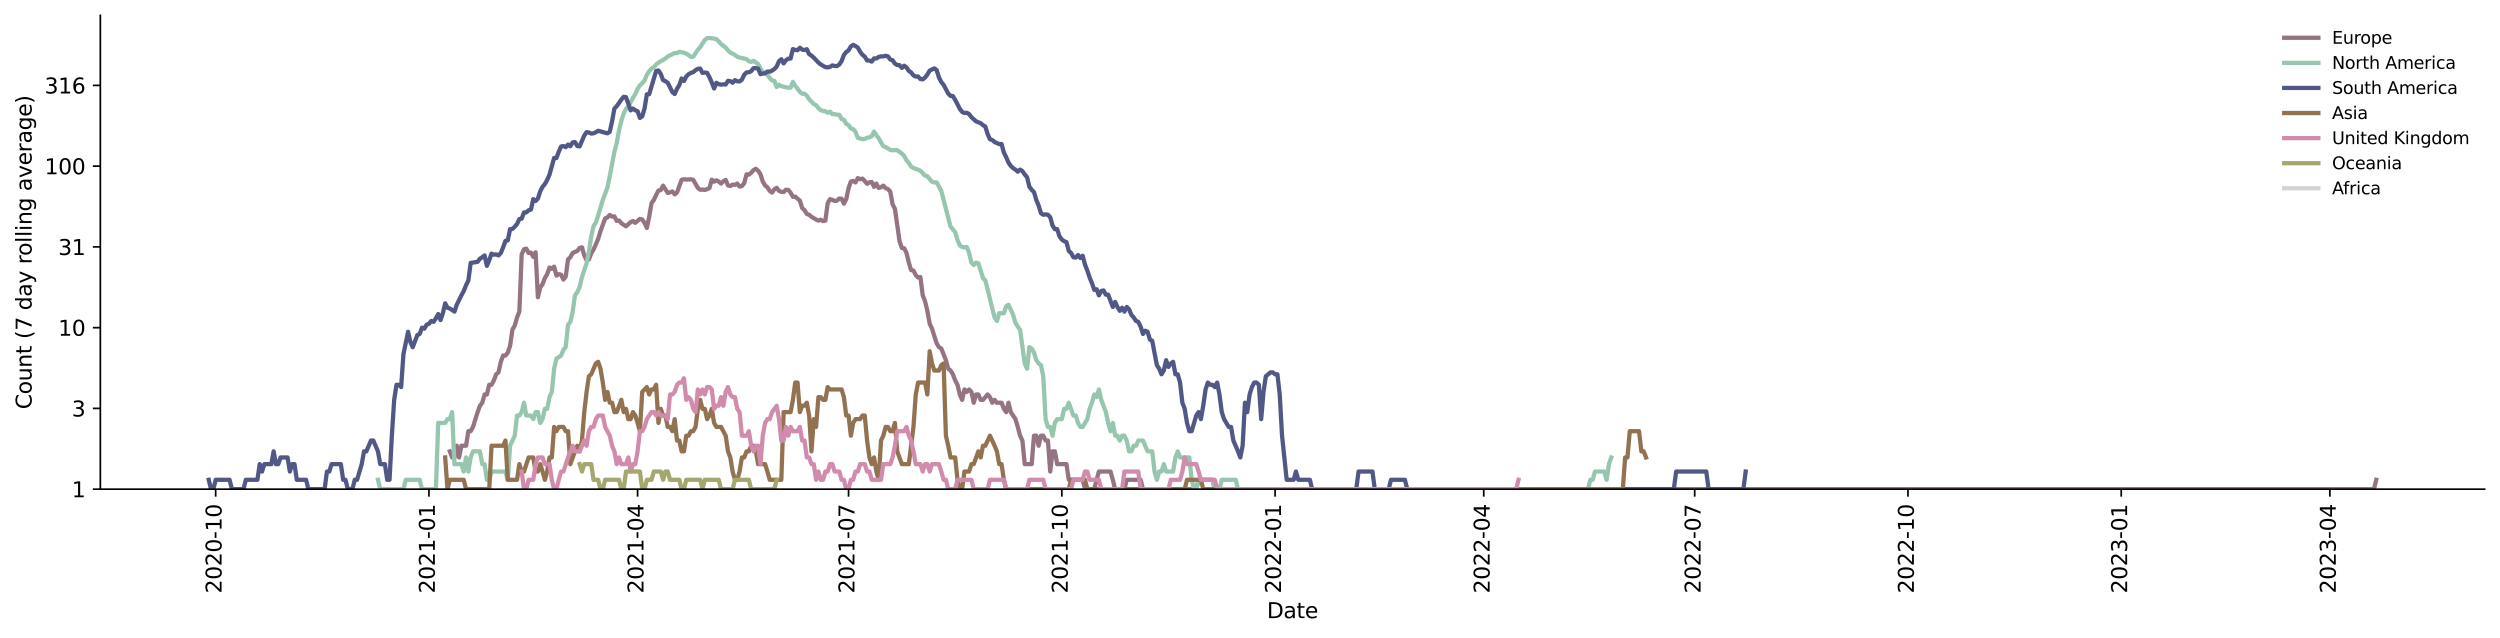 <?xml version="1.0" encoding="utf-8" standalone="no"?>
<!DOCTYPE svg PUBLIC "-//W3C//DTD SVG 1.1//EN"
  "http://www.w3.org/Graphics/SVG/1.1/DTD/svg11.dtd">
<svg xmlns:xlink="http://www.w3.org/1999/xlink" width="1170.166pt" height="298.621pt" viewBox="0 0 1170.166 298.621" xmlns="http://www.w3.org/2000/svg" version="1.1">
 <defs>
  <style type="text/css">*{stroke-linejoin: round; stroke-linecap: butt}</style>
 </defs>
 <g id="figure_1">
  <g id="patch_1">
   <path d="M 0 298.621 
L 1170.166 298.621 
L 1170.166 0 
L 0 0 
z
" style="fill: #ffffff"/>
  </g>
  <g id="axes_1">
   <g id="patch_2">
    <path d="M 46.966 228.96 
L 1162.966 228.96 
L 1162.966 7.2 
L 46.966 7.2 
z
" style="fill: #ffffff"/>
   </g>
   <g id="matplotlib.axis_1">
    <g id="xtick_1">
     <g id="line2d_1">
      <defs>
       <path id="m2bbb6c61f8" d="M 0 0 
L 0 3.5 
" style="stroke: #000000; stroke-width: 0.8"/>
      </defs>
      <g>
       <use xlink:href="#m2bbb6c61f8" x="100.948" y="228.96" style="stroke: #000000; stroke-width: 0.8"/>
      </g>
     </g>
     <g id="text_1">
      <!-- 2020-10 -->
      <g transform="translate(103.707 277.743)rotate(-90)scale(0.1 -0.1)">
       <defs>
        <path id="DejaVuSans-32" d="M 1228 531 
L 3431 531 
L 3431 0 
L 469 0 
L 469 531 
Q 828 903 1448 1529 
Q 2069 2156 2228 2338 
Q 2531 2678 2651 2914 
Q 2772 3150 2772 3378 
Q 2772 3750 2511 3984 
Q 2250 4219 1831 4219 
Q 1534 4219 1204 4116 
Q 875 4013 500 3803 
L 500 4441 
Q 881 4594 1212 4672 
Q 1544 4750 1819 4750 
Q 2544 4750 2975 4387 
Q 3406 4025 3406 3419 
Q 3406 3131 3298 2873 
Q 3191 2616 2906 2266 
Q 2828 2175 2409 1742 
Q 1991 1309 1228 531 
z
" transform="scale(0.016)"/>
        <path id="DejaVuSans-30" d="M 2034 4250 
Q 1547 4250 1301 3770 
Q 1056 3291 1056 2328 
Q 1056 1369 1301 889 
Q 1547 409 2034 409 
Q 2525 409 2770 889 
Q 3016 1369 3016 2328 
Q 3016 3291 2770 3770 
Q 2525 4250 2034 4250 
z
M 2034 4750 
Q 2819 4750 3233 4129 
Q 3647 3509 3647 2328 
Q 3647 1150 3233 529 
Q 2819 -91 2034 -91 
Q 1250 -91 836 529 
Q 422 1150 422 2328 
Q 422 3509 836 4129 
Q 1250 4750 2034 4750 
z
" transform="scale(0.016)"/>
        <path id="DejaVuSans-2d" d="M 313 2009 
L 1997 2009 
L 1997 1497 
L 313 1497 
L 313 2009 
z
" transform="scale(0.016)"/>
        <path id="DejaVuSans-31" d="M 794 531 
L 1825 531 
L 1825 4091 
L 703 3866 
L 703 4441 
L 1819 4666 
L 2450 4666 
L 2450 531 
L 3481 531 
L 3481 0 
L 794 0 
L 794 531 
z
" transform="scale(0.016)"/>
       </defs>
       <use xlink:href="#DejaVuSans-32"/>
       <use xlink:href="#DejaVuSans-30" x="63.623"/>
       <use xlink:href="#DejaVuSans-32" x="127.246"/>
       <use xlink:href="#DejaVuSans-30" x="190.869"/>
       <use xlink:href="#DejaVuSans-2d" x="254.492"/>
       <use xlink:href="#DejaVuSans-31" x="290.576"/>
       <use xlink:href="#DejaVuSans-30" x="354.199"/>
      </g>
     </g>
    </g>
    <g id="xtick_2">
     <g id="line2d_2">
      <g>
       <use xlink:href="#m2bbb6c61f8" x="200.775" y="228.96" style="stroke: #000000; stroke-width: 0.8"/>
      </g>
     </g>
     <g id="text_2">
      <!-- 2021-01 -->
      <g transform="translate(203.534 277.743)rotate(-90)scale(0.1 -0.1)">
       <use xlink:href="#DejaVuSans-32"/>
       <use xlink:href="#DejaVuSans-30" x="63.623"/>
       <use xlink:href="#DejaVuSans-32" x="127.246"/>
       <use xlink:href="#DejaVuSans-31" x="190.869"/>
       <use xlink:href="#DejaVuSans-2d" x="254.492"/>
       <use xlink:href="#DejaVuSans-30" x="290.576"/>
       <use xlink:href="#DejaVuSans-31" x="354.199"/>
      </g>
     </g>
    </g>
    <g id="xtick_3">
     <g id="line2d_3">
      <g>
       <use xlink:href="#m2bbb6c61f8" x="298.432" y="228.96" style="stroke: #000000; stroke-width: 0.8"/>
      </g>
     </g>
     <g id="text_3">
      <!-- 2021-04 -->
      <g transform="translate(301.191 277.743)rotate(-90)scale(0.1 -0.1)">
       <defs>
        <path id="DejaVuSans-34" d="M 2419 4116 
L 825 1625 
L 2419 1625 
L 2419 4116 
z
M 2253 4666 
L 3047 4666 
L 3047 1625 
L 3713 1625 
L 3713 1100 
L 3047 1100 
L 3047 0 
L 2419 0 
L 2419 1100 
L 313 1100 
L 313 1709 
L 2253 4666 
z
" transform="scale(0.016)"/>
       </defs>
       <use xlink:href="#DejaVuSans-32"/>
       <use xlink:href="#DejaVuSans-30" x="63.623"/>
       <use xlink:href="#DejaVuSans-32" x="127.246"/>
       <use xlink:href="#DejaVuSans-31" x="190.869"/>
       <use xlink:href="#DejaVuSans-2d" x="254.492"/>
       <use xlink:href="#DejaVuSans-30" x="290.576"/>
       <use xlink:href="#DejaVuSans-34" x="354.199"/>
      </g>
     </g>
    </g>
    <g id="xtick_4">
     <g id="line2d_4">
      <g>
       <use xlink:href="#m2bbb6c61f8" x="397.174" y="228.96" style="stroke: #000000; stroke-width: 0.8"/>
      </g>
     </g>
     <g id="text_4">
      <!-- 2021-07 -->
      <g transform="translate(399.933 277.743)rotate(-90)scale(0.1 -0.1)">
       <defs>
        <path id="DejaVuSans-37" d="M 525 4666 
L 3525 4666 
L 3525 4397 
L 1831 0 
L 1172 0 
L 2766 4134 
L 525 4134 
L 525 4666 
z
" transform="scale(0.016)"/>
       </defs>
       <use xlink:href="#DejaVuSans-32"/>
       <use xlink:href="#DejaVuSans-30" x="63.623"/>
       <use xlink:href="#DejaVuSans-32" x="127.246"/>
       <use xlink:href="#DejaVuSans-31" x="190.869"/>
       <use xlink:href="#DejaVuSans-2d" x="254.492"/>
       <use xlink:href="#DejaVuSans-30" x="290.576"/>
       <use xlink:href="#DejaVuSans-37" x="354.199"/>
      </g>
     </g>
    </g>
    <g id="xtick_5">
     <g id="line2d_5">
      <g>
       <use xlink:href="#m2bbb6c61f8" x="497.001" y="228.96" style="stroke: #000000; stroke-width: 0.8"/>
      </g>
     </g>
     <g id="text_5">
      <!-- 2021-10 -->
      <g transform="translate(499.76 277.743)rotate(-90)scale(0.1 -0.1)">
       <use xlink:href="#DejaVuSans-32"/>
       <use xlink:href="#DejaVuSans-30" x="63.623"/>
       <use xlink:href="#DejaVuSans-32" x="127.246"/>
       <use xlink:href="#DejaVuSans-31" x="190.869"/>
       <use xlink:href="#DejaVuSans-2d" x="254.492"/>
       <use xlink:href="#DejaVuSans-31" x="290.576"/>
       <use xlink:href="#DejaVuSans-30" x="354.199"/>
      </g>
     </g>
    </g>
    <g id="xtick_6">
     <g id="line2d_6">
      <g>
       <use xlink:href="#m2bbb6c61f8" x="596.828" y="228.96" style="stroke: #000000; stroke-width: 0.8"/>
      </g>
     </g>
     <g id="text_6">
      <!-- 2022-01 -->
      <g transform="translate(599.587 277.743)rotate(-90)scale(0.1 -0.1)">
       <use xlink:href="#DejaVuSans-32"/>
       <use xlink:href="#DejaVuSans-30" x="63.623"/>
       <use xlink:href="#DejaVuSans-32" x="127.246"/>
       <use xlink:href="#DejaVuSans-32" x="190.869"/>
       <use xlink:href="#DejaVuSans-2d" x="254.492"/>
       <use xlink:href="#DejaVuSans-30" x="290.576"/>
       <use xlink:href="#DejaVuSans-31" x="354.199"/>
      </g>
     </g>
    </g>
    <g id="xtick_7">
     <g id="line2d_7">
      <g>
       <use xlink:href="#m2bbb6c61f8" x="694.484" y="228.96" style="stroke: #000000; stroke-width: 0.8"/>
      </g>
     </g>
     <g id="text_7">
      <!-- 2022-04 -->
      <g transform="translate(697.244 277.743)rotate(-90)scale(0.1 -0.1)">
       <use xlink:href="#DejaVuSans-32"/>
       <use xlink:href="#DejaVuSans-30" x="63.623"/>
       <use xlink:href="#DejaVuSans-32" x="127.246"/>
       <use xlink:href="#DejaVuSans-32" x="190.869"/>
       <use xlink:href="#DejaVuSans-2d" x="254.492"/>
       <use xlink:href="#DejaVuSans-30" x="290.576"/>
       <use xlink:href="#DejaVuSans-34" x="354.199"/>
      </g>
     </g>
    </g>
    <g id="xtick_8">
     <g id="line2d_8">
      <g>
       <use xlink:href="#m2bbb6c61f8" x="793.226" y="228.96" style="stroke: #000000; stroke-width: 0.8"/>
      </g>
     </g>
     <g id="text_8">
      <!-- 2022-07 -->
      <g transform="translate(795.986 277.743)rotate(-90)scale(0.1 -0.1)">
       <use xlink:href="#DejaVuSans-32"/>
       <use xlink:href="#DejaVuSans-30" x="63.623"/>
       <use xlink:href="#DejaVuSans-32" x="127.246"/>
       <use xlink:href="#DejaVuSans-32" x="190.869"/>
       <use xlink:href="#DejaVuSans-2d" x="254.492"/>
       <use xlink:href="#DejaVuSans-30" x="290.576"/>
       <use xlink:href="#DejaVuSans-37" x="354.199"/>
      </g>
     </g>
    </g>
    <g id="xtick_9">
     <g id="line2d_9">
      <g>
       <use xlink:href="#m2bbb6c61f8" x="893.053" y="228.96" style="stroke: #000000; stroke-width: 0.8"/>
      </g>
     </g>
     <g id="text_9">
      <!-- 2022-10 -->
      <g transform="translate(895.813 277.743)rotate(-90)scale(0.1 -0.1)">
       <use xlink:href="#DejaVuSans-32"/>
       <use xlink:href="#DejaVuSans-30" x="63.623"/>
       <use xlink:href="#DejaVuSans-32" x="127.246"/>
       <use xlink:href="#DejaVuSans-32" x="190.869"/>
       <use xlink:href="#DejaVuSans-2d" x="254.492"/>
       <use xlink:href="#DejaVuSans-31" x="290.576"/>
       <use xlink:href="#DejaVuSans-30" x="354.199"/>
      </g>
     </g>
    </g>
    <g id="xtick_10">
     <g id="line2d_10">
      <g>
       <use xlink:href="#m2bbb6c61f8" x="992.88" y="228.96" style="stroke: #000000; stroke-width: 0.8"/>
      </g>
     </g>
     <g id="text_10">
      <!-- 2023-01 -->
      <g transform="translate(995.639 277.743)rotate(-90)scale(0.1 -0.1)">
       <defs>
        <path id="DejaVuSans-33" d="M 2597 2516 
Q 3050 2419 3304 2112 
Q 3559 1806 3559 1356 
Q 3559 666 3084 287 
Q 2609 -91 1734 -91 
Q 1441 -91 1130 -33 
Q 819 25 488 141 
L 488 750 
Q 750 597 1062 519 
Q 1375 441 1716 441 
Q 2309 441 2620 675 
Q 2931 909 2931 1356 
Q 2931 1769 2642 2001 
Q 2353 2234 1838 2234 
L 1294 2234 
L 1294 2753 
L 1863 2753 
Q 2328 2753 2575 2939 
Q 2822 3125 2822 3475 
Q 2822 3834 2567 4026 
Q 2313 4219 1838 4219 
Q 1578 4219 1281 4162 
Q 984 4106 628 3988 
L 628 4550 
Q 988 4650 1302 4700 
Q 1616 4750 1894 4750 
Q 2613 4750 3031 4423 
Q 3450 4097 3450 3541 
Q 3450 3153 3228 2886 
Q 3006 2619 2597 2516 
z
" transform="scale(0.016)"/>
       </defs>
       <use xlink:href="#DejaVuSans-32"/>
       <use xlink:href="#DejaVuSans-30" x="63.623"/>
       <use xlink:href="#DejaVuSans-32" x="127.246"/>
       <use xlink:href="#DejaVuSans-33" x="190.869"/>
       <use xlink:href="#DejaVuSans-2d" x="254.492"/>
       <use xlink:href="#DejaVuSans-30" x="290.576"/>
       <use xlink:href="#DejaVuSans-31" x="354.199"/>
      </g>
     </g>
    </g>
    <g id="xtick_11">
     <g id="line2d_11">
      <g>
       <use xlink:href="#m2bbb6c61f8" x="1090.537" y="228.96" style="stroke: #000000; stroke-width: 0.8"/>
      </g>
     </g>
     <g id="text_11">
      <!-- 2023-04 -->
      <g transform="translate(1093.296 277.743)rotate(-90)scale(0.1 -0.1)">
       <use xlink:href="#DejaVuSans-32"/>
       <use xlink:href="#DejaVuSans-30" x="63.623"/>
       <use xlink:href="#DejaVuSans-32" x="127.246"/>
       <use xlink:href="#DejaVuSans-33" x="190.869"/>
       <use xlink:href="#DejaVuSans-2d" x="254.492"/>
       <use xlink:href="#DejaVuSans-30" x="290.576"/>
       <use xlink:href="#DejaVuSans-34" x="354.199"/>
      </g>
     </g>
    </g>
    <g id="text_12">
     <!-- Date -->
     <g transform="translate(593.015 289.341)scale(0.1 -0.1)">
      <defs>
       <path id="DejaVuSans-44" d="M 1259 4147 
L 1259 519 
L 2022 519 
Q 2988 519 3436 956 
Q 3884 1394 3884 2338 
Q 3884 3275 3436 3711 
Q 2988 4147 2022 4147 
L 1259 4147 
z
M 628 4666 
L 1925 4666 
Q 3281 4666 3915 4102 
Q 4550 3538 4550 2338 
Q 4550 1131 3912 565 
Q 3275 0 1925 0 
L 628 0 
L 628 4666 
z
" transform="scale(0.016)"/>
       <path id="DejaVuSans-61" d="M 2194 1759 
Q 1497 1759 1228 1600 
Q 959 1441 959 1056 
Q 959 750 1161 570 
Q 1363 391 1709 391 
Q 2188 391 2477 730 
Q 2766 1069 2766 1631 
L 2766 1759 
L 2194 1759 
z
M 3341 1997 
L 3341 0 
L 2766 0 
L 2766 531 
Q 2569 213 2275 61 
Q 1981 -91 1556 -91 
Q 1019 -91 701 211 
Q 384 513 384 1019 
Q 384 1609 779 1909 
Q 1175 2209 1959 2209 
L 2766 2209 
L 2766 2266 
Q 2766 2663 2505 2880 
Q 2244 3097 1772 3097 
Q 1472 3097 1187 3025 
Q 903 2953 641 2809 
L 641 3341 
Q 956 3463 1253 3523 
Q 1550 3584 1831 3584 
Q 2591 3584 2966 3190 
Q 3341 2797 3341 1997 
z
" transform="scale(0.016)"/>
       <path id="DejaVuSans-74" d="M 1172 4494 
L 1172 3500 
L 2356 3500 
L 2356 3053 
L 1172 3053 
L 1172 1153 
Q 1172 725 1289 603 
Q 1406 481 1766 481 
L 2356 481 
L 2356 0 
L 1766 0 
Q 1100 0 847 248 
Q 594 497 594 1153 
L 594 3053 
L 172 3053 
L 172 3500 
L 594 3500 
L 594 4494 
L 1172 4494 
z
" transform="scale(0.016)"/>
       <path id="DejaVuSans-65" d="M 3597 1894 
L 3597 1613 
L 953 1613 
Q 991 1019 1311 708 
Q 1631 397 2203 397 
Q 2534 397 2845 478 
Q 3156 559 3463 722 
L 3463 178 
Q 3153 47 2828 -22 
Q 2503 -91 2169 -91 
Q 1331 -91 842 396 
Q 353 884 353 1716 
Q 353 2575 817 3079 
Q 1281 3584 2069 3584 
Q 2775 3584 3186 3129 
Q 3597 2675 3597 1894 
z
M 3022 2063 
Q 3016 2534 2758 2815 
Q 2500 3097 2075 3097 
Q 1594 3097 1305 2825 
Q 1016 2553 972 2059 
L 3022 2063 
z
" transform="scale(0.016)"/>
      </defs>
      <use xlink:href="#DejaVuSans-44"/>
      <use xlink:href="#DejaVuSans-61" x="77.002"/>
      <use xlink:href="#DejaVuSans-74" x="138.281"/>
      <use xlink:href="#DejaVuSans-65" x="177.49"/>
     </g>
    </g>
   </g>
   <g id="matplotlib.axis_2">
    <g id="ytick_1">
     <g id="line2d_12">
      <defs>
       <path id="m6d21612ab5" d="M 0 0 
L -3.5 0 
" style="stroke: #000000; stroke-width: 0.8"/>
      </defs>
      <g>
       <use xlink:href="#m6d21612ab5" x="46.966" y="228.96" style="stroke: #000000; stroke-width: 0.8"/>
      </g>
     </g>
     <g id="text_13">
      <!-- 1 -->
      <g transform="translate(33.603 232.759)scale(0.1 -0.1)">
       <use xlink:href="#DejaVuSans-31"/>
      </g>
     </g>
    </g>
    <g id="ytick_2">
     <g id="line2d_13">
      <g>
       <use xlink:href="#m6d21612ab5" x="46.966" y="191.161" style="stroke: #000000; stroke-width: 0.8"/>
      </g>
     </g>
     <g id="text_14">
      <!-- 3 -->
      <g transform="translate(33.603 194.96)scale(0.1 -0.1)">
       <use xlink:href="#DejaVuSans-33"/>
      </g>
     </g>
    </g>
    <g id="ytick_3">
     <g id="line2d_14">
      <g>
       <use xlink:href="#m6d21612ab5" x="46.966" y="153.361" style="stroke: #000000; stroke-width: 0.8"/>
      </g>
     </g>
     <g id="text_15">
      <!-- 10 -->
      <g transform="translate(27.241 157.16)scale(0.1 -0.1)">
       <use xlink:href="#DejaVuSans-31"/>
       <use xlink:href="#DejaVuSans-30" x="63.623"/>
      </g>
     </g>
    </g>
    <g id="ytick_4">
     <g id="line2d_15">
      <g>
       <use xlink:href="#m6d21612ab5" x="46.966" y="115.562" style="stroke: #000000; stroke-width: 0.8"/>
      </g>
     </g>
     <g id="text_16">
      <!-- 31 -->
      <g transform="translate(27.241 119.361)scale(0.1 -0.1)">
       <use xlink:href="#DejaVuSans-33"/>
       <use xlink:href="#DejaVuSans-31" x="63.623"/>
      </g>
     </g>
    </g>
    <g id="ytick_5">
     <g id="line2d_16">
      <g>
       <use xlink:href="#m6d21612ab5" x="46.966" y="77.762" style="stroke: #000000; stroke-width: 0.8"/>
      </g>
     </g>
     <g id="text_17">
      <!-- 100 -->
      <g transform="translate(20.878 81.561)scale(0.1 -0.1)">
       <use xlink:href="#DejaVuSans-31"/>
       <use xlink:href="#DejaVuSans-30" x="63.623"/>
       <use xlink:href="#DejaVuSans-30" x="127.246"/>
      </g>
     </g>
    </g>
    <g id="ytick_6">
     <g id="line2d_17">
      <g>
       <use xlink:href="#m6d21612ab5" x="46.966" y="39.963" style="stroke: #000000; stroke-width: 0.8"/>
      </g>
     </g>
     <g id="text_18">
      <!-- 316 -->
      <g transform="translate(20.878 43.762)scale(0.1 -0.1)">
       <defs>
        <path id="DejaVuSans-36" d="M 2113 2584 
Q 1688 2584 1439 2293 
Q 1191 2003 1191 1497 
Q 1191 994 1439 701 
Q 1688 409 2113 409 
Q 2538 409 2786 701 
Q 3034 994 3034 1497 
Q 3034 2003 2786 2293 
Q 2538 2584 2113 2584 
z
M 3366 4563 
L 3366 3988 
Q 3128 4100 2886 4159 
Q 2644 4219 2406 4219 
Q 1781 4219 1451 3797 
Q 1122 3375 1075 2522 
Q 1259 2794 1537 2939 
Q 1816 3084 2150 3084 
Q 2853 3084 3261 2657 
Q 3669 2231 3669 1497 
Q 3669 778 3244 343 
Q 2819 -91 2113 -91 
Q 1303 -91 875 529 
Q 447 1150 447 2328 
Q 447 3434 972 4092 
Q 1497 4750 2381 4750 
Q 2619 4750 2861 4703 
Q 3103 4656 3366 4563 
z
" transform="scale(0.016)"/>
       </defs>
       <use xlink:href="#DejaVuSans-33"/>
       <use xlink:href="#DejaVuSans-31" x="63.623"/>
       <use xlink:href="#DejaVuSans-36" x="127.246"/>
      </g>
     </g>
    </g>
    <g id="text_19">
     <!-- Count (7 day rolling average) -->
     <g transform="translate(14.798 191.548)rotate(-90)scale(0.1 -0.1)">
      <defs>
       <path id="DejaVuSans-43" d="M 4122 4306 
L 4122 3641 
Q 3803 3938 3442 4084 
Q 3081 4231 2675 4231 
Q 1875 4231 1450 3742 
Q 1025 3253 1025 2328 
Q 1025 1406 1450 917 
Q 1875 428 2675 428 
Q 3081 428 3442 575 
Q 3803 722 4122 1019 
L 4122 359 
Q 3791 134 3420 21 
Q 3050 -91 2638 -91 
Q 1578 -91 968 557 
Q 359 1206 359 2328 
Q 359 3453 968 4101 
Q 1578 4750 2638 4750 
Q 3056 4750 3426 4639 
Q 3797 4528 4122 4306 
z
" transform="scale(0.016)"/>
       <path id="DejaVuSans-6f" d="M 1959 3097 
Q 1497 3097 1228 2736 
Q 959 2375 959 1747 
Q 959 1119 1226 758 
Q 1494 397 1959 397 
Q 2419 397 2687 759 
Q 2956 1122 2956 1747 
Q 2956 2369 2687 2733 
Q 2419 3097 1959 3097 
z
M 1959 3584 
Q 2709 3584 3137 3096 
Q 3566 2609 3566 1747 
Q 3566 888 3137 398 
Q 2709 -91 1959 -91 
Q 1206 -91 779 398 
Q 353 888 353 1747 
Q 353 2609 779 3096 
Q 1206 3584 1959 3584 
z
" transform="scale(0.016)"/>
       <path id="DejaVuSans-75" d="M 544 1381 
L 544 3500 
L 1119 3500 
L 1119 1403 
Q 1119 906 1312 657 
Q 1506 409 1894 409 
Q 2359 409 2629 706 
Q 2900 1003 2900 1516 
L 2900 3500 
L 3475 3500 
L 3475 0 
L 2900 0 
L 2900 538 
Q 2691 219 2414 64 
Q 2138 -91 1772 -91 
Q 1169 -91 856 284 
Q 544 659 544 1381 
z
M 1991 3584 
L 1991 3584 
z
" transform="scale(0.016)"/>
       <path id="DejaVuSans-6e" d="M 3513 2113 
L 3513 0 
L 2938 0 
L 2938 2094 
Q 2938 2591 2744 2837 
Q 2550 3084 2163 3084 
Q 1697 3084 1428 2787 
Q 1159 2491 1159 1978 
L 1159 0 
L 581 0 
L 581 3500 
L 1159 3500 
L 1159 2956 
Q 1366 3272 1645 3428 
Q 1925 3584 2291 3584 
Q 2894 3584 3203 3211 
Q 3513 2838 3513 2113 
z
" transform="scale(0.016)"/>
       <path id="DejaVuSans-20" transform="scale(0.016)"/>
       <path id="DejaVuSans-28" d="M 1984 4856 
Q 1566 4138 1362 3434 
Q 1159 2731 1159 2009 
Q 1159 1288 1364 580 
Q 1569 -128 1984 -844 
L 1484 -844 
Q 1016 -109 783 600 
Q 550 1309 550 2009 
Q 550 2706 781 3412 
Q 1013 4119 1484 4856 
L 1984 4856 
z
" transform="scale(0.016)"/>
       <path id="DejaVuSans-64" d="M 2906 2969 
L 2906 4863 
L 3481 4863 
L 3481 0 
L 2906 0 
L 2906 525 
Q 2725 213 2448 61 
Q 2172 -91 1784 -91 
Q 1150 -91 751 415 
Q 353 922 353 1747 
Q 353 2572 751 3078 
Q 1150 3584 1784 3584 
Q 2172 3584 2448 3432 
Q 2725 3281 2906 2969 
z
M 947 1747 
Q 947 1113 1208 752 
Q 1469 391 1925 391 
Q 2381 391 2643 752 
Q 2906 1113 2906 1747 
Q 2906 2381 2643 2742 
Q 2381 3103 1925 3103 
Q 1469 3103 1208 2742 
Q 947 2381 947 1747 
z
" transform="scale(0.016)"/>
       <path id="DejaVuSans-79" d="M 2059 -325 
Q 1816 -950 1584 -1140 
Q 1353 -1331 966 -1331 
L 506 -1331 
L 506 -850 
L 844 -850 
Q 1081 -850 1212 -737 
Q 1344 -625 1503 -206 
L 1606 56 
L 191 3500 
L 800 3500 
L 1894 763 
L 2988 3500 
L 3597 3500 
L 2059 -325 
z
" transform="scale(0.016)"/>
       <path id="DejaVuSans-72" d="M 2631 2963 
Q 2534 3019 2420 3045 
Q 2306 3072 2169 3072 
Q 1681 3072 1420 2755 
Q 1159 2438 1159 1844 
L 1159 0 
L 581 0 
L 581 3500 
L 1159 3500 
L 1159 2956 
Q 1341 3275 1631 3429 
Q 1922 3584 2338 3584 
Q 2397 3584 2469 3576 
Q 2541 3569 2628 3553 
L 2631 2963 
z
" transform="scale(0.016)"/>
       <path id="DejaVuSans-6c" d="M 603 4863 
L 1178 4863 
L 1178 0 
L 603 0 
L 603 4863 
z
" transform="scale(0.016)"/>
       <path id="DejaVuSans-69" d="M 603 3500 
L 1178 3500 
L 1178 0 
L 603 0 
L 603 3500 
z
M 603 4863 
L 1178 4863 
L 1178 4134 
L 603 4134 
L 603 4863 
z
" transform="scale(0.016)"/>
       <path id="DejaVuSans-67" d="M 2906 1791 
Q 2906 2416 2648 2759 
Q 2391 3103 1925 3103 
Q 1463 3103 1205 2759 
Q 947 2416 947 1791 
Q 947 1169 1205 825 
Q 1463 481 1925 481 
Q 2391 481 2648 825 
Q 2906 1169 2906 1791 
z
M 3481 434 
Q 3481 -459 3084 -895 
Q 2688 -1331 1869 -1331 
Q 1566 -1331 1297 -1286 
Q 1028 -1241 775 -1147 
L 775 -588 
Q 1028 -725 1275 -790 
Q 1522 -856 1778 -856 
Q 2344 -856 2625 -561 
Q 2906 -266 2906 331 
L 2906 616 
Q 2728 306 2450 153 
Q 2172 0 1784 0 
Q 1141 0 747 490 
Q 353 981 353 1791 
Q 353 2603 747 3093 
Q 1141 3584 1784 3584 
Q 2172 3584 2450 3431 
Q 2728 3278 2906 2969 
L 2906 3500 
L 3481 3500 
L 3481 434 
z
" transform="scale(0.016)"/>
       <path id="DejaVuSans-76" d="M 191 3500 
L 800 3500 
L 1894 563 
L 2988 3500 
L 3597 3500 
L 2284 0 
L 1503 0 
L 191 3500 
z
" transform="scale(0.016)"/>
       <path id="DejaVuSans-29" d="M 513 4856 
L 1013 4856 
Q 1481 4119 1714 3412 
Q 1947 2706 1947 2009 
Q 1947 1309 1714 600 
Q 1481 -109 1013 -844 
L 513 -844 
Q 928 -128 1133 580 
Q 1338 1288 1338 2009 
Q 1338 2731 1133 3434 
Q 928 4138 513 4856 
z
" transform="scale(0.016)"/>
      </defs>
      <use xlink:href="#DejaVuSans-43"/>
      <use xlink:href="#DejaVuSans-6f" x="69.824"/>
      <use xlink:href="#DejaVuSans-75" x="131.006"/>
      <use xlink:href="#DejaVuSans-6e" x="194.385"/>
      <use xlink:href="#DejaVuSans-74" x="257.764"/>
      <use xlink:href="#DejaVuSans-20" x="296.973"/>
      <use xlink:href="#DejaVuSans-28" x="328.76"/>
      <use xlink:href="#DejaVuSans-37" x="367.773"/>
      <use xlink:href="#DejaVuSans-20" x="431.396"/>
      <use xlink:href="#DejaVuSans-64" x="463.184"/>
      <use xlink:href="#DejaVuSans-61" x="526.66"/>
      <use xlink:href="#DejaVuSans-79" x="587.939"/>
      <use xlink:href="#DejaVuSans-20" x="647.119"/>
      <use xlink:href="#DejaVuSans-72" x="678.906"/>
      <use xlink:href="#DejaVuSans-6f" x="717.77"/>
      <use xlink:href="#DejaVuSans-6c" x="778.951"/>
      <use xlink:href="#DejaVuSans-6c" x="806.734"/>
      <use xlink:href="#DejaVuSans-69" x="834.518"/>
      <use xlink:href="#DejaVuSans-6e" x="862.301"/>
      <use xlink:href="#DejaVuSans-67" x="925.68"/>
      <use xlink:href="#DejaVuSans-20" x="989.156"/>
      <use xlink:href="#DejaVuSans-61" x="1020.943"/>
      <use xlink:href="#DejaVuSans-76" x="1082.223"/>
      <use xlink:href="#DejaVuSans-65" x="1141.402"/>
      <use xlink:href="#DejaVuSans-72" x="1202.926"/>
      <use xlink:href="#DejaVuSans-61" x="1244.039"/>
      <use xlink:href="#DejaVuSans-67" x="1305.318"/>
      <use xlink:href="#DejaVuSans-65" x="1368.795"/>
      <use xlink:href="#DejaVuSans-29" x="1430.318"/>
     </g>
    </g>
   </g>
   <g id="line2d_18">
    <path d="M 210.541 211.264 
L 211.626 214.12 
L 212.711 214.12 
L 213.796 208.636 
L 214.881 214.12 
L 215.966 208.636 
L 218.136 208.636 
L 219.221 201.818 
L 220.306 201.818 
L 221.391 199.828 
L 223.562 192.89 
L 224.647 189.903 
L 225.732 188.506 
L 226.817 184.639 
L 227.902 184.639 
L 228.987 180.103 
L 230.072 180.103 
L 231.157 178.05 
L 232.242 175.194 
L 233.327 174.294 
L 234.412 169.36 
L 235.497 166.44 
L 236.583 166.44 
L 237.668 165.071 
L 238.753 161.881 
L 239.838 154.313 
L 240.923 152.436 
L 242.008 148.569 
L 243.093 145.848 
L 244.178 119.058 
L 245.263 116.672 
L 246.348 116.366 
L 247.433 118.404 
L 248.518 118.243 
L 249.603 120.233 
L 250.689 118.082 
L 251.774 139.124 
L 252.859 134.588 
L 253.944 133.037 
L 255.029 130.138 
L 256.114 128.338 
L 257.199 125.209 
L 258.284 125.812 
L 259.369 124.814 
L 260.454 129.002 
L 261.539 128.338 
L 262.624 128.558 
L 263.709 130.839 
L 264.795 129.451 
L 265.88 121.453 
L 266.965 120.405 
L 268.05 118.404 
L 270.22 117.448 
L 271.305 116.064 
L 272.39 115.764 
L 273.475 119.556 
L 274.56 121.81 
L 275.645 121.453 
L 276.73 118.566 
L 277.815 116.826 
L 279.986 111.831 
L 281.071 108.2 
L 283.241 102.253 
L 284.326 101.762 
L 285.411 100.614 
L 286.496 101.375 
L 287.581 101.279 
L 288.666 103.359 
L 289.751 103.257 
L 290.836 104.504 
L 293.006 105.911 
L 295.177 103.979 
L 296.262 103.462 
L 297.347 104.293 
L 299.517 102.452 
L 300.602 102.751 
L 301.687 104.293 
L 302.772 106.694 
L 303.857 101.471 
L 304.942 95.085 
L 306.027 93.609 
L 307.112 91.263 
L 308.198 89.206 
L 309.283 88.941 
L 310.368 86.896 
L 312.538 90.287 
L 313.623 90.013 
L 314.708 89.607 
L 315.793 90.981 
L 316.878 90.081 
L 319.048 84.164 
L 320.133 83.88 
L 321.218 84.05 
L 323.389 83.936 
L 324.474 84.164 
L 326.644 87.967 
L 327.729 88.809 
L 328.814 88.744 
L 329.899 88.875 
L 330.984 88.548 
L 332.069 88.031 
L 333.154 84.107 
L 334.239 85.03 
L 335.324 84.392 
L 336.409 84.971 
L 337.495 85.92 
L 338.58 84.855 
L 339.665 84.221 
L 340.75 86.773 
L 341.835 87.083 
L 342.92 86.404 
L 344.005 86.527 
L 345.09 85.92 
L 346.175 87.333 
L 347.26 87.083 
L 348.345 85.74 
L 349.43 81.588 
L 350.515 81.747 
L 351.601 80.859 
L 352.686 79.644 
L 353.771 79.005 
L 354.856 79.894 
L 355.941 81.536 
L 357.026 84.971 
L 358.111 86.834 
L 359.196 87.648 
L 360.281 89.339 
L 361.366 90.15 
L 362.451 88.613 
L 363.536 87.903 
L 364.621 89.339 
L 365.707 89.809 
L 366.792 89.877 
L 367.877 88.809 
L 368.962 88.875 
L 370.047 90.218 
L 371.132 92.123 
L 372.217 92.05 
L 374.387 93.914 
L 375.472 97.39 
L 376.557 98.342 
L 377.642 100.147 
L 378.727 100.52 
L 379.812 101.471 
L 381.983 102.751 
L 383.068 103.257 
L 384.153 102.852 
L 385.238 103.462 
L 386.323 103.257 
L 387.408 95.165 
L 388.493 93.231 
L 389.578 93.533 
L 390.663 94.068 
L 391.748 93.914 
L 392.833 92.932 
L 393.918 93.006 
L 395.004 95.325 
L 396.089 93.231 
L 397.174 88.095 
L 398.259 84.971 
L 399.344 84.681 
L 400.429 85.383 
L 401.514 83.375 
L 402.599 83.88 
L 403.684 83.598 
L 404.769 84.739 
L 405.854 86.04 
L 406.939 85.324 
L 408.024 85.206 
L 409.11 87.458 
L 410.195 85.92 
L 411.28 87.967 
L 412.365 87.648 
L 413.45 86.896 
L 414.535 88.095 
L 415.62 88.483 
L 416.705 89.674 
L 417.79 95.647 
L 418.875 97.733 
L 421.045 112.907 
L 422.13 116.064 
L 423.216 116.215 
L 424.301 118.404 
L 425.386 122.904 
L 426.471 126.425 
L 427.556 126.632 
L 428.641 128.779 
L 429.726 129.907 
L 430.811 129.679 
L 431.896 138.224 
L 432.981 141 
L 434.066 145.477 
L 435.151 151.537 
L 436.236 153.833 
L 438.407 160.687 
L 439.492 162.495 
L 440.577 163.12 
L 442.747 168.605 
L 443.832 172.566 
L 444.917 173.419 
L 446.002 175.194 
L 447.087 178.05 
L 448.172 180.103 
L 449.257 184.639 
L 450.342 187.166 
L 451.427 182.293 
L 452.513 183.445 
L 453.598 182.293 
L 454.683 183.445 
L 455.768 188.506 
L 456.853 184.639 
L 457.938 184.639 
L 459.023 187.166 
L 460.108 187.166 
L 462.278 184.639 
L 463.363 185.878 
L 464.448 188.506 
L 465.533 187.166 
L 466.619 188.506 
L 468.789 188.506 
L 469.874 191.363 
L 470.959 192.89 
L 472.044 188.506 
L 473.129 192.89 
L 475.299 196.176 
L 476.384 199.828 
L 477.469 203.937 
L 478.554 206.202 
L 479.639 217.25 
L 482.895 217.25 
L 483.98 203.937 
L 485.065 203.937 
L 486.15 208.636 
L 487.235 203.937 
L 488.32 203.937 
L 489.405 206.202 
L 490.49 206.202 
L 491.575 220.709 
L 492.66 211.264 
L 493.745 211.264 
L 494.83 217.25 
L 499.171 217.25 
L 500.256 224.576 
L 506.766 224.576 
L 507.851 228.96 
L 512.192 228.96 
L 513.277 224.576 
L 514.362 220.709 
L 519.787 220.709 
L 520.872 224.576 
L 521.957 228.96 
L 526.298 228.96 
L 527.383 224.576 
L 533.893 224.576 
L 534.978 228.96 
L 559.935 228.96 
L 561.02 224.576 
L 567.531 224.576 
L 568.616 228.96 
L 1111.153 228.96 
L 1112.238 224.576 
L 1112.238 224.576 
" clip-path="url(#p6fec9854ea)" style="fill: none; stroke: #947383; stroke-width: 2; stroke-linecap: square"/>
   </g>
   <g id="line2d_19">
    <path d="M 176.903 224.576 
L 177.988 228.96 
L 188.839 228.96 
L 189.924 224.576 
L 196.435 224.576 
L 197.52 228.96 
L 204.03 228.96 
L 205.115 197.951 
L 208.371 197.951 
L 209.456 196.176 
L 210.541 196.176 
L 211.626 192.89 
L 212.711 217.25 
L 215.966 217.25 
L 217.051 220.709 
L 218.136 214.12 
L 219.221 220.709 
L 220.306 214.12 
L 221.391 211.264 
L 224.647 211.264 
L 225.732 217.25 
L 226.817 217.25 
L 227.902 224.576 
L 228.987 224.576 
L 230.072 220.709 
L 236.583 220.709 
L 237.668 224.576 
L 238.753 208.636 
L 240.923 203.937 
L 242.008 194.492 
L 243.093 194.492 
L 244.178 192.89 
L 245.263 188.506 
L 246.348 194.492 
L 248.518 194.492 
L 249.603 196.176 
L 250.689 192.89 
L 251.774 192.89 
L 252.859 197.951 
L 253.944 196.176 
L 255.029 191.363 
L 256.114 191.363 
L 257.199 185.878 
L 258.284 183.445 
L 259.369 172.566 
L 260.454 167.867 
L 262.624 166.44 
L 263.709 163.758 
L 264.795 162.495 
L 265.88 151.983 
L 266.965 150.661 
L 268.05 145.848 
L 269.135 138.224 
L 270.22 136.778 
L 271.305 134.324 
L 272.39 129.679 
L 274.56 123.277 
L 275.645 117.764 
L 276.73 110.66 
L 277.815 105.8 
L 278.9 104.188 
L 279.986 100.802 
L 282.156 93.533 
L 284.326 87.712 
L 285.411 82.442 
L 287.581 71.004 
L 288.666 66.984 
L 289.751 60.869 
L 290.836 56.467 
L 291.921 53.092 
L 293.006 50.992 
L 294.092 49.87 
L 296.262 45.801 
L 297.347 44.075 
L 298.432 41.677 
L 299.517 39.986 
L 300.602 38.963 
L 301.687 37.666 
L 302.772 35.087 
L 303.857 33.332 
L 304.942 32.107 
L 306.027 31.436 
L 307.112 30.224 
L 308.198 29.321 
L 311.453 27.384 
L 312.538 26.467 
L 315.793 24.846 
L 316.878 24.855 
L 317.963 24.243 
L 320.133 24.668 
L 321.218 25.128 
L 322.303 25.786 
L 323.389 26.674 
L 324.474 26.556 
L 326.644 23.256 
L 327.729 22.074 
L 329.899 18.724 
L 330.984 17.858 
L 332.069 17.76 
L 334.239 18.063 
L 335.324 18.346 
L 336.409 19.383 
L 337.495 20.594 
L 338.58 21.486 
L 339.665 22.221 
L 340.75 23.651 
L 341.835 24.566 
L 344.005 25.718 
L 345.09 26.556 
L 346.175 26.952 
L 349.43 27.638 
L 350.515 28.652 
L 351.601 28.958 
L 352.686 28.474 
L 354.856 29.949 
L 355.941 32.153 
L 357.026 33.722 
L 358.111 34.291 
L 359.196 35.087 
L 360.281 36.484 
L 361.366 37.652 
L 362.451 37.874 
L 363.536 40.722 
L 364.621 39.706 
L 365.707 40.33 
L 366.792 40.555 
L 367.877 40.904 
L 368.962 41.057 
L 370.047 41.011 
L 371.132 38.322 
L 372.217 40.18 
L 373.302 41.49 
L 374.387 43.016 
L 375.472 43.891 
L 376.557 43.874 
L 377.642 44.84 
L 378.727 46.445 
L 380.898 48.707 
L 381.983 49.215 
L 383.068 50.641 
L 384.153 51.557 
L 385.238 51.918 
L 386.323 52.068 
L 387.408 52.761 
L 388.493 52.283 
L 389.578 53.403 
L 390.663 53.38 
L 391.748 53.717 
L 392.833 53.717 
L 393.918 55.716 
L 395.004 56.077 
L 396.089 57.947 
L 397.174 58.568 
L 398.259 60.066 
L 399.344 60.479 
L 400.429 61.664 
L 401.514 64.512 
L 403.684 65.145 
L 404.769 65.049 
L 405.854 64.45 
L 406.939 64.263 
L 408.024 63.708 
L 409.11 61.606 
L 410.195 63.343 
L 411.28 64.669 
L 412.365 66.682 
L 413.45 68.434 
L 414.535 68.861 
L 416.705 70.174 
L 417.79 70.361 
L 418.875 70.249 
L 419.96 70.323 
L 422.13 71.894 
L 423.216 73.011 
L 424.301 75.019 
L 425.386 76.295 
L 426.471 77.998 
L 427.556 78.666 
L 428.641 79.005 
L 430.811 79.894 
L 432.981 82.227 
L 434.066 82.497 
L 436.236 85.088 
L 437.321 85.383 
L 438.407 85.383 
L 440.577 89.339 
L 444.917 106.133 
L 446.002 107.265 
L 447.087 108.677 
L 448.172 112.364 
L 449.257 114.88 
L 450.342 115.615 
L 451.427 115.764 
L 452.513 115.615 
L 453.598 118.404 
L 454.683 122.904 
L 455.768 124.036 
L 456.853 122.904 
L 457.938 123.277 
L 460.108 130.138 
L 461.193 131.315 
L 462.278 135.392 
L 464.448 144.388 
L 465.533 148.569 
L 466.619 150.232 
L 467.704 146.603 
L 469.874 146.603 
L 470.959 143.335 
L 472.044 142.651 
L 474.214 147.375 
L 475.299 151.096 
L 476.384 152.895 
L 477.469 154.313 
L 479.639 170.133 
L 480.724 172.566 
L 481.81 162.495 
L 482.895 163.12 
L 483.98 165.071 
L 485.065 168.605 
L 486.15 170.133 
L 487.235 170.924 
L 488.32 176.119 
L 489.405 196.176 
L 490.49 199.828 
L 491.575 199.828 
L 492.66 203.937 
L 493.745 197.951 
L 494.83 196.176 
L 497.001 196.176 
L 498.086 191.363 
L 499.171 191.363 
L 500.256 188.506 
L 502.426 194.492 
L 503.511 194.492 
L 504.596 197.951 
L 505.681 199.828 
L 506.766 199.828 
L 508.936 196.176 
L 510.022 191.363 
L 511.107 188.506 
L 512.192 184.639 
L 513.277 185.878 
L 514.362 182.293 
L 515.447 187.166 
L 517.617 192.89 
L 518.702 197.951 
L 519.787 201.818 
L 520.872 197.951 
L 521.957 203.937 
L 523.042 203.937 
L 524.128 206.202 
L 525.213 203.937 
L 526.298 203.937 
L 527.383 206.202 
L 528.468 211.264 
L 529.553 211.264 
L 530.638 208.636 
L 531.723 208.636 
L 532.808 206.202 
L 534.978 206.202 
L 537.148 211.264 
L 539.319 211.264 
L 540.404 220.709 
L 541.489 224.576 
L 542.574 220.709 
L 543.659 220.709 
L 544.744 217.25 
L 545.829 220.709 
L 549.084 220.709 
L 550.169 214.12 
L 551.254 211.264 
L 552.339 214.12 
L 556.68 214.12 
L 557.765 224.576 
L 558.85 228.96 
L 559.935 228.96 
L 561.02 224.576 
L 567.531 224.576 
L 568.616 228.96 
L 570.786 228.96 
L 571.871 224.576 
L 578.381 224.576 
L 579.466 228.96 
L 743.313 228.96 
L 744.398 224.576 
L 745.483 224.576 
L 746.568 220.709 
L 750.908 220.709 
L 751.993 224.576 
L 753.078 217.25 
L 754.163 214.12 
L 754.163 214.12 
" clip-path="url(#p6fec9854ea)" style="fill: none; stroke: #96c6ad; stroke-width: 2; stroke-linecap: square"/>
   </g>
   <g id="line2d_20">
    <path d="M 97.693 224.576 
L 98.778 228.96 
L 99.863 228.96 
L 100.948 224.576 
L 107.459 224.576 
L 108.544 228.96 
L 113.969 228.96 
L 115.054 224.576 
L 120.479 224.576 
L 121.565 217.25 
L 122.65 220.709 
L 123.735 217.25 
L 126.99 217.25 
L 128.075 211.264 
L 129.16 217.25 
L 130.245 217.25 
L 131.33 214.12 
L 134.585 214.12 
L 135.671 220.709 
L 136.756 217.25 
L 137.841 217.25 
L 138.926 224.576 
L 143.266 224.576 
L 144.351 228.96 
L 151.947 228.96 
L 153.032 220.709 
L 154.117 220.709 
L 155.202 217.25 
L 159.542 217.25 
L 160.627 224.576 
L 161.712 224.576 
L 162.797 228.96 
L 164.968 228.96 
L 166.053 224.576 
L 167.138 224.576 
L 169.308 217.25 
L 170.393 211.264 
L 171.478 211.264 
L 173.648 206.202 
L 174.733 206.202 
L 176.903 211.264 
L 177.988 217.25 
L 180.159 217.25 
L 181.244 224.576 
L 182.329 224.576 
L 183.414 203.937 
L 184.499 187.166 
L 185.584 180.103 
L 186.669 180.103 
L 187.754 181.18 
L 188.839 165.748 
L 191.009 155.293 
L 192.094 160.106 
L 193.18 162.495 
L 195.35 156.82 
L 196.435 156.303 
L 197.52 153.361 
L 198.605 153.833 
L 199.69 151.983 
L 200.775 151.537 
L 201.86 150.232 
L 202.945 150.661 
L 204.03 148.977 
L 205.115 146.987 
L 206.2 149.808 
L 207.286 146.603 
L 208.371 141.981 
L 209.456 144.033 
L 210.541 144.388 
L 212.711 145.848 
L 213.796 142.651 
L 215.966 138.224 
L 217.051 136.216 
L 218.136 133.546 
L 219.221 131.315 
L 220.306 123.09 
L 223.562 122.535 
L 224.647 121.1 
L 225.732 120.405 
L 226.817 119.556 
L 227.902 124.423 
L 228.987 121.81 
L 230.072 118.729 
L 231.157 119.223 
L 232.242 119.058 
L 233.327 119.556 
L 234.412 118.404 
L 235.497 115.764 
L 236.583 112.771 
L 237.668 112.499 
L 238.753 107.265 
L 239.838 107.15 
L 240.923 106.133 
L 242.008 104.824 
L 243.093 102.551 
L 244.178 102.352 
L 245.263 99.413 
L 246.348 99.413 
L 247.433 98.43 
L 248.518 98.08 
L 249.603 93.231 
L 250.689 94.068 
L 251.774 92.932 
L 252.859 89.54 
L 253.944 87.458 
L 255.029 86.161 
L 256.114 84.221 
L 257.199 81.747 
L 259.369 73.916 
L 260.454 73.958 
L 261.539 71.042 
L 262.624 68.576 
L 263.709 68.364 
L 264.795 68.861 
L 265.88 67.667 
L 266.965 68.434 
L 268.05 66.648 
L 269.135 66.515 
L 270.22 68.329 
L 271.305 68.505 
L 273.475 63.434 
L 274.56 61.865 
L 275.645 62.01 
L 276.73 62.537 
L 277.815 62.39 
L 278.9 61.894 
L 279.986 61.207 
L 283.241 62.126 
L 284.326 62.39 
L 285.411 61.721 
L 286.496 56.713 
L 287.581 50.806 
L 288.666 49.69 
L 290.836 46.59 
L 291.921 45.308 
L 293.006 45.466 
L 295.177 51.663 
L 296.262 50.806 
L 297.347 51.621 
L 298.432 52.046 
L 299.517 55.193 
L 300.602 54.423 
L 301.687 50.806 
L 302.772 44.142 
L 303.857 44.092 
L 307.112 33.235 
L 308.198 32.994 
L 309.283 34.605 
L 310.368 37.514 
L 311.453 37.999 
L 312.538 38.734 
L 314.708 43.098 
L 315.793 44.008 
L 316.878 41.567 
L 317.963 39.853 
L 319.048 36.725 
L 320.133 37.902 
L 321.218 35.824 
L 322.303 34.718 
L 323.389 34.117 
L 324.474 33.759 
L 325.559 32.839 
L 326.644 32.224 
L 327.729 32.095 
L 328.814 34.117 
L 329.899 33.943 
L 330.984 34.117 
L 332.069 36.126 
L 333.154 38.606 
L 334.239 41.412 
L 335.324 38.748 
L 336.409 39.398 
L 337.495 39.632 
L 338.58 39.471 
L 339.665 39.544 
L 340.75 37.846 
L 341.835 37.971 
L 342.92 38.72 
L 344.005 37.514 
L 345.09 38.055 
L 346.175 38.097 
L 347.26 37.294 
L 348.345 34.985 
L 349.43 33.882 
L 350.515 33.82 
L 351.601 33.32 
L 352.686 31.92 
L 353.771 31.886 
L 354.856 32.118 
L 355.941 34.718 
L 357.026 34.441 
L 358.111 34.291 
L 359.196 33.49 
L 360.281 33.551 
L 361.366 33.066 
L 362.451 32.306 
L 363.536 31.174 
L 364.621 28.652 
L 365.707 27.73 
L 366.792 29.666 
L 367.877 28.183 
L 368.962 27.475 
L 370.047 27.384 
L 371.132 22.99 
L 372.217 23.373 
L 373.302 23.507 
L 374.387 22.342 
L 375.472 23.23 
L 376.557 23.408 
L 377.642 23.034 
L 378.727 25.327 
L 379.812 26.018 
L 380.898 26.992 
L 383.068 29.278 
L 384.153 30.157 
L 386.323 31.425 
L 387.408 31.539 
L 388.493 31.288 
L 389.578 30.612 
L 390.663 30.881 
L 391.748 30.937 
L 392.833 30.201 
L 393.918 28.6 
L 395.004 25.738 
L 396.089 24.363 
L 397.174 23.543 
L 398.259 21.749 
L 399.344 20.991 
L 400.429 21.545 
L 401.514 22.281 
L 402.599 24.234 
L 403.684 25.642 
L 404.769 26.516 
L 405.854 28.266 
L 406.939 28.359 
L 408.024 28.831 
L 409.11 27.324 
L 410.195 27.374 
L 411.28 26.664 
L 412.365 26.388 
L 413.45 26.408 
L 414.535 26.105 
L 415.62 26.398 
L 416.705 27.853 
L 417.79 28.214 
L 418.875 29.785 
L 419.96 30.423 
L 421.045 30.511 
L 422.13 31.781 
L 423.216 30.757 
L 424.301 31.597 
L 425.386 33.175 
L 426.471 33.919 
L 427.556 35.305 
L 428.641 35.85 
L 429.726 35.785 
L 430.811 36.981 
L 431.896 37.131 
L 432.981 36.311 
L 434.066 34.883 
L 435.151 33.042 
L 437.321 32.013 
L 438.407 32.803 
L 439.492 36.232 
L 440.577 38.379 
L 441.662 39.706 
L 443.832 43.79 
L 444.917 44.892 
L 446.002 44.978 
L 447.087 46.735 
L 449.257 50.95 
L 450.342 52.391 
L 451.427 52.915 
L 452.513 52.783 
L 453.598 53.38 
L 454.683 54.841 
L 456.853 56.788 
L 459.023 57.666 
L 460.108 58.594 
L 461.193 59.228 
L 462.278 62.774 
L 463.363 65.177 
L 464.448 65.531 
L 465.533 66.481 
L 467.704 67.46 
L 468.789 67.392 
L 469.874 71.388 
L 470.959 73.584 
L 472.044 76.116 
L 473.129 77.668 
L 474.214 78.714 
L 475.299 79.397 
L 476.384 80.347 
L 477.469 79.397 
L 478.554 80.094 
L 479.639 81.641 
L 480.724 82.933 
L 481.81 87.396 
L 482.895 88.809 
L 483.98 89.945 
L 485.065 93.609 
L 486.15 96.218 
L 487.235 99.778 
L 488.32 100.52 
L 489.405 100.333 
L 490.49 100.52 
L 491.575 101.665 
L 492.66 105.581 
L 493.745 107.265 
L 494.83 107.265 
L 495.916 110.66 
L 497.001 112.096 
L 498.086 112.907 
L 499.171 113.32 
L 500.256 117.448 
L 501.341 118.404 
L 502.426 120.405 
L 503.511 120.577 
L 504.596 119.389 
L 505.681 120.75 
L 506.766 119.724 
L 507.851 123.845 
L 508.936 126.632 
L 510.022 129.907 
L 511.107 132.535 
L 512.192 135.665 
L 513.277 135.392 
L 514.362 138.224 
L 515.447 136.216 
L 516.532 135.939 
L 517.617 137.93 
L 518.702 137.93 
L 520.872 143.682 
L 521.957 141.324 
L 523.042 143.682 
L 524.128 145.477 
L 525.213 144.033 
L 526.298 145.848 
L 527.383 143.682 
L 528.468 144.747 
L 529.553 147.375 
L 530.638 148.569 
L 531.723 150.232 
L 532.808 150.661 
L 533.893 152.895 
L 534.978 156.303 
L 536.063 154.799 
L 537.148 155.293 
L 538.233 158.974 
L 539.319 159.535 
L 541.489 170.924 
L 542.574 172.566 
L 543.659 175.194 
L 544.744 173.419 
L 545.829 168.605 
L 546.914 171.734 
L 547.999 170.133 
L 549.084 169.36 
L 550.169 175.194 
L 551.254 175.194 
L 552.339 179.061 
L 553.425 188.506 
L 554.51 191.363 
L 555.595 197.951 
L 556.68 201.818 
L 557.765 201.818 
L 559.935 194.492 
L 561.02 192.89 
L 562.105 196.176 
L 563.19 189.903 
L 564.275 182.293 
L 565.36 179.061 
L 566.445 180.103 
L 567.531 180.103 
L 568.616 181.18 
L 569.701 179.061 
L 570.786 184.639 
L 571.871 192.89 
L 572.956 196.176 
L 575.126 199.828 
L 576.211 199.828 
L 577.296 206.202 
L 579.466 211.264 
L 580.551 214.12 
L 581.637 208.636 
L 582.722 188.506 
L 583.807 192.89 
L 584.892 184.639 
L 585.977 181.18 
L 587.062 179.061 
L 588.147 179.061 
L 589.232 180.103 
L 590.317 196.176 
L 591.402 183.445 
L 592.487 176.119 
L 594.657 174.294 
L 595.742 174.294 
L 596.828 175.194 
L 597.913 175.194 
L 598.998 184.639 
L 600.083 203.937 
L 602.253 224.576 
L 605.508 224.576 
L 606.593 220.709 
L 607.678 224.576 
L 613.104 224.576 
L 614.189 228.96 
L 634.805 228.96 
L 635.89 220.709 
L 642.401 220.709 
L 643.486 228.96 
L 649.996 228.96 
L 651.081 224.576 
L 657.592 224.576 
L 658.677 228.96 
L 783.461 228.96 
L 784.546 220.709 
L 798.652 220.709 
L 799.737 228.96 
L 816.013 228.96 
L 817.098 220.709 
L 817.098 220.709 
" clip-path="url(#p6fec9854ea)" style="fill: none; stroke: #525886; stroke-width: 2; stroke-linecap: square"/>
   </g>
   <g id="line2d_21">
    <path d="M 208.371 214.12 
L 209.456 228.96 
L 210.541 224.576 
L 217.051 224.576 
L 218.136 228.96 
L 228.987 228.96 
L 230.072 208.636 
L 235.497 208.636 
L 236.583 206.202 
L 237.668 224.576 
L 242.008 224.576 
L 243.093 217.25 
L 244.178 220.709 
L 245.263 220.709 
L 247.433 214.12 
L 249.603 214.12 
L 250.689 220.709 
L 251.774 220.709 
L 252.859 217.25 
L 253.944 220.709 
L 255.029 224.576 
L 256.114 220.709 
L 257.199 214.12 
L 258.284 214.12 
L 259.369 199.828 
L 260.454 201.818 
L 261.539 199.828 
L 263.709 199.828 
L 264.795 201.818 
L 265.88 201.818 
L 266.965 217.25 
L 269.135 211.264 
L 270.22 208.636 
L 271.305 211.264 
L 272.39 206.202 
L 273.475 192.89 
L 274.56 183.445 
L 275.645 176.119 
L 276.73 175.194 
L 278.9 170.133 
L 279.986 169.36 
L 281.071 172.566 
L 282.156 179.061 
L 283.241 187.166 
L 284.326 183.445 
L 285.411 188.506 
L 286.496 188.506 
L 287.581 192.89 
L 288.666 192.89 
L 290.836 187.166 
L 291.921 192.89 
L 293.006 191.363 
L 294.092 196.176 
L 295.177 196.176 
L 296.262 192.89 
L 297.347 194.492 
L 298.432 197.951 
L 299.517 201.818 
L 300.602 183.445 
L 302.772 181.18 
L 303.857 184.639 
L 304.942 182.293 
L 306.027 182.293 
L 307.112 180.103 
L 308.198 197.951 
L 309.283 191.363 
L 310.368 194.492 
L 311.453 194.492 
L 312.538 199.828 
L 313.623 199.828 
L 314.708 201.818 
L 315.793 196.176 
L 316.878 206.202 
L 317.963 206.202 
L 319.048 211.264 
L 320.133 211.264 
L 321.218 203.937 
L 322.303 203.937 
L 323.389 201.818 
L 324.474 201.818 
L 325.559 199.828 
L 326.644 191.363 
L 327.729 187.166 
L 328.814 191.363 
L 329.899 191.363 
L 330.984 196.176 
L 332.069 194.492 
L 333.154 191.363 
L 334.239 197.951 
L 335.324 199.828 
L 337.495 199.828 
L 339.665 203.937 
L 340.75 211.264 
L 341.835 214.12 
L 342.92 220.709 
L 344.005 224.576 
L 345.09 224.576 
L 346.175 220.709 
L 347.26 214.12 
L 348.345 214.12 
L 349.43 211.264 
L 350.515 211.264 
L 351.601 208.636 
L 352.686 208.636 
L 353.771 211.264 
L 354.856 217.25 
L 358.111 217.25 
L 359.196 220.709 
L 360.281 224.576 
L 365.707 224.576 
L 366.792 192.89 
L 370.047 192.89 
L 371.132 187.166 
L 372.217 179.061 
L 373.302 179.061 
L 374.387 192.89 
L 375.472 189.903 
L 376.557 189.903 
L 377.642 188.506 
L 378.727 194.492 
L 379.812 211.264 
L 380.898 196.176 
L 381.983 199.828 
L 383.068 185.878 
L 384.153 185.878 
L 385.238 187.166 
L 386.323 187.166 
L 387.408 181.18 
L 388.493 182.293 
L 393.918 182.293 
L 395.004 185.878 
L 396.089 194.492 
L 397.174 194.492 
L 398.259 203.937 
L 399.344 197.951 
L 400.429 196.176 
L 402.599 196.176 
L 403.684 194.492 
L 404.769 194.492 
L 405.854 206.202 
L 406.939 214.12 
L 408.024 217.25 
L 409.11 214.12 
L 410.195 220.709 
L 411.28 224.576 
L 412.365 206.202 
L 413.45 203.937 
L 414.535 199.828 
L 415.62 199.828 
L 416.705 201.818 
L 417.79 201.818 
L 418.875 197.951 
L 419.96 211.264 
L 422.13 217.25 
L 425.386 217.25 
L 427.556 199.828 
L 428.641 184.639 
L 429.726 179.061 
L 432.981 179.061 
L 434.066 184.639 
L 435.151 164.408 
L 436.236 170.133 
L 437.321 173.419 
L 439.492 173.419 
L 440.577 170.924 
L 441.662 170.133 
L 442.747 203.937 
L 443.832 208.636 
L 444.917 214.12 
L 447.087 214.12 
L 448.172 224.576 
L 449.257 228.96 
L 450.342 228.96 
L 451.427 220.709 
L 453.598 220.709 
L 454.683 217.25 
L 455.768 217.25 
L 457.938 211.264 
L 459.023 214.12 
L 460.108 208.636 
L 461.193 208.636 
L 463.363 203.937 
L 465.533 208.636 
L 466.619 211.264 
L 467.704 217.25 
L 468.789 217.25 
L 469.874 224.576 
L 470.959 228.96 
L 500.256 228.96 
L 501.341 224.576 
L 507.851 224.576 
L 508.936 228.96 
L 554.51 228.96 
L 555.595 224.576 
L 562.105 224.576 
L 563.19 228.96 
L 759.589 228.96 
L 760.674 214.12 
L 761.759 214.12 
L 762.844 201.818 
L 767.184 201.818 
L 768.269 211.264 
L 769.355 211.264 
L 770.44 214.12 
L 770.44 214.12 
" clip-path="url(#p6fec9854ea)" style="fill: none; stroke: #937252; stroke-width: 2; stroke-linecap: square"/>
   </g>
   <g id="line2d_22">
    <path d="M 244.178 220.709 
L 245.263 228.96 
L 246.348 228.96 
L 247.433 224.576 
L 249.603 224.576 
L 250.689 217.25 
L 251.774 214.12 
L 253.944 214.12 
L 255.029 217.25 
L 257.199 217.25 
L 258.284 224.576 
L 259.369 228.96 
L 260.454 228.96 
L 261.539 224.576 
L 262.624 220.709 
L 263.709 220.709 
L 265.88 214.12 
L 268.05 208.636 
L 269.135 211.264 
L 271.305 211.264 
L 273.475 206.202 
L 274.56 208.636 
L 275.645 201.818 
L 276.73 199.828 
L 277.815 199.828 
L 278.9 196.176 
L 279.986 194.492 
L 282.156 194.492 
L 283.241 199.828 
L 285.411 203.937 
L 286.496 208.636 
L 287.581 211.264 
L 288.666 217.25 
L 289.751 214.12 
L 290.836 217.25 
L 293.006 217.25 
L 294.092 214.12 
L 295.177 220.709 
L 296.262 217.25 
L 297.347 217.25 
L 298.432 211.264 
L 299.517 201.818 
L 300.602 201.818 
L 301.687 199.828 
L 302.772 196.176 
L 304.942 192.89 
L 306.027 192.89 
L 307.112 194.492 
L 308.198 192.89 
L 309.283 194.492 
L 311.453 194.492 
L 312.538 196.176 
L 313.623 184.639 
L 314.708 184.639 
L 315.793 183.445 
L 316.878 180.103 
L 317.963 179.061 
L 319.048 179.061 
L 320.133 177.07 
L 321.218 187.166 
L 322.303 185.878 
L 323.389 187.166 
L 324.474 191.363 
L 325.559 192.89 
L 326.644 182.293 
L 327.729 184.639 
L 328.814 182.293 
L 329.899 184.639 
L 330.984 181.18 
L 332.069 181.18 
L 333.154 182.293 
L 334.239 191.363 
L 335.324 189.903 
L 336.409 189.903 
L 337.495 185.878 
L 338.58 189.903 
L 339.665 183.445 
L 340.75 181.18 
L 341.835 184.639 
L 342.92 185.878 
L 344.005 185.878 
L 345.09 191.363 
L 346.175 192.89 
L 347.26 203.937 
L 349.43 203.937 
L 350.515 201.818 
L 351.601 208.636 
L 352.686 211.264 
L 353.771 208.636 
L 354.856 208.636 
L 355.941 217.25 
L 357.026 203.937 
L 358.111 197.951 
L 359.196 196.176 
L 360.281 196.176 
L 361.366 192.89 
L 363.536 189.903 
L 364.621 196.176 
L 365.707 206.202 
L 366.792 206.202 
L 367.877 199.828 
L 368.962 203.937 
L 370.047 199.828 
L 371.132 201.818 
L 373.302 201.818 
L 374.387 199.828 
L 375.472 206.202 
L 376.557 206.202 
L 377.642 214.12 
L 378.727 214.12 
L 379.812 217.25 
L 380.898 217.25 
L 381.983 224.576 
L 383.068 220.709 
L 384.153 224.576 
L 385.238 224.576 
L 386.323 220.709 
L 387.408 220.709 
L 388.493 217.25 
L 389.578 217.25 
L 390.663 220.709 
L 392.833 220.709 
L 393.918 224.576 
L 395.004 224.576 
L 396.089 228.96 
L 397.174 228.96 
L 398.259 224.576 
L 399.344 224.576 
L 400.429 220.709 
L 401.514 220.709 
L 402.599 217.25 
L 404.769 217.25 
L 405.854 220.709 
L 406.939 220.709 
L 408.024 224.576 
L 412.365 224.576 
L 413.45 217.25 
L 416.705 217.25 
L 417.79 214.12 
L 418.875 208.636 
L 419.96 201.818 
L 423.216 201.818 
L 424.301 199.828 
L 425.386 203.937 
L 426.471 206.202 
L 427.556 211.264 
L 428.641 217.25 
L 430.811 217.25 
L 431.896 220.709 
L 432.981 217.25 
L 434.066 217.25 
L 435.151 220.709 
L 436.236 217.25 
L 439.492 217.25 
L 440.577 220.709 
L 441.662 224.576 
L 442.747 224.576 
L 443.832 228.96 
L 447.087 228.96 
L 448.172 224.576 
L 454.683 224.576 
L 455.768 228.96 
L 462.278 228.96 
L 463.363 224.576 
L 469.874 224.576 
L 470.959 228.96 
L 480.724 228.96 
L 481.81 224.576 
L 488.32 224.576 
L 489.405 228.96 
L 501.341 228.96 
L 502.426 224.576 
L 506.766 224.576 
L 507.851 220.709 
L 508.936 220.709 
L 510.022 224.576 
L 514.362 224.576 
L 515.447 228.96 
L 525.213 228.96 
L 526.298 220.709 
L 532.808 220.709 
L 533.893 228.96 
L 546.914 228.96 
L 547.999 224.576 
L 552.339 224.576 
L 553.425 220.709 
L 554.51 214.12 
L 555.595 217.25 
L 559.935 217.25 
L 561.02 220.709 
L 562.105 224.576 
L 568.616 224.576 
L 569.701 228.96 
L 709.675 228.96 
L 710.76 224.576 
L 710.76 224.576 
" clip-path="url(#p6fec9854ea)" style="fill: none; stroke: #d18cad; stroke-width: 2; stroke-linecap: square"/>
   </g>
   <g id="line2d_23">
    <path d="M 271.305 217.25 
L 272.39 220.709 
L 273.475 217.25 
L 274.56 217.25 
L 275.645 217.25 
L 276.73 217.25 
L 277.815 224.576 
L 278.9 224.576 
L 279.986 224.576 
L 281.071 228.96 
L 282.156 228.96 
L 283.241 224.576 
L 284.326 224.576 
L 285.411 224.576 
L 286.496 224.576 
L 287.581 224.576 
L 288.666 224.576 
L 289.751 224.576 
L 290.836 228.96 
L 291.921 228.96 
L 293.006 220.709 
L 294.092 220.709 
L 295.177 220.709 
L 296.262 220.709 
L 297.347 220.709 
L 298.432 220.709 
L 299.517 220.709 
L 300.602 228.96 
L 301.687 228.96 
L 302.772 224.576 
L 303.857 224.576 
L 304.942 224.576 
L 306.027 220.709 
L 307.112 220.709 
L 308.198 220.709 
L 309.283 220.709 
L 310.368 224.576 
L 311.453 220.709 
L 312.538 220.709 
L 313.623 224.576 
L 314.708 224.576 
L 315.793 224.576 
L 316.878 224.576 
L 317.963 224.576 
L 319.048 228.96 
L 320.133 228.96 
L 321.218 224.576 
L 322.303 224.576 
L 323.389 224.576 
L 324.474 224.576 
L 325.559 224.576 
L 326.644 224.576 
L 327.729 224.576 
L 328.814 228.96 
L 329.899 224.576 
L 330.984 224.576 
L 332.069 224.576 
L 333.154 224.576 
L 334.239 224.576 
L 335.324 224.576 
L 336.409 224.576 
L 337.495 228.96 
L 338.58 228.96 
L 339.665 228.96 
L 340.75 228.96 
L 341.835 228.96 
L 342.92 228.96 
L 344.005 224.576 
L 345.09 224.576 
L 346.175 224.576 
L 347.26 224.576 
L 348.345 224.576 
L 349.43 224.576 
L 350.515 224.576 
L 351.601 228.96 
L 352.686 228.96 
L 353.771 228.96 
L 354.856 228.96 
L 355.941 228.96 
L 357.026 228.96 
L 358.111 228.96 
L 359.196 228.96 
L 360.281 228.96 
L 361.366 228.96 
L 362.451 228.96 
L 363.536 224.576 
" clip-path="url(#p6fec9854ea)" style="fill: none; stroke: #a4a86f; stroke-width: 2; stroke-linecap: square"/>
   </g>
   <g id="line2d_24">
    <path clip-path="url(#p6fec9854ea)" style="fill: none; stroke: #d3d3d3; stroke-width: 2; stroke-linecap: square"/>
   </g>
   <g id="patch_3">
    <path d="M 46.966 228.96 
L 46.966 7.2 
" style="fill: none; stroke: #000000; stroke-width: 0.8; stroke-linejoin: miter; stroke-linecap: square"/>
   </g>
   <g id="patch_4">
    <path d="M 46.966 228.96 
L 1162.966 228.96 
" style="fill: none; stroke: #000000; stroke-width: 0.8; stroke-linejoin: miter; stroke-linecap: square"/>
   </g>
   <g id="legend_1">
    <g id="line2d_25">
     <path d="M 1069.154 17.679 
L 1077.154 17.679 
L 1085.154 17.679 
" style="fill: none; stroke: #947383; stroke-width: 2; stroke-linecap: square"/>
    </g>
    <g id="text_20">
     <!-- Europe -->
     <g transform="translate(1091.554 20.479)scale(0.08 -0.08)">
      <defs>
       <path id="DejaVuSans-45" d="M 628 4666 
L 3578 4666 
L 3578 4134 
L 1259 4134 
L 1259 2753 
L 3481 2753 
L 3481 2222 
L 1259 2222 
L 1259 531 
L 3634 531 
L 3634 0 
L 628 0 
L 628 4666 
z
" transform="scale(0.016)"/>
       <path id="DejaVuSans-70" d="M 1159 525 
L 1159 -1331 
L 581 -1331 
L 581 3500 
L 1159 3500 
L 1159 2969 
Q 1341 3281 1617 3432 
Q 1894 3584 2278 3584 
Q 2916 3584 3314 3078 
Q 3713 2572 3713 1747 
Q 3713 922 3314 415 
Q 2916 -91 2278 -91 
Q 1894 -91 1617 61 
Q 1341 213 1159 525 
z
M 3116 1747 
Q 3116 2381 2855 2742 
Q 2594 3103 2138 3103 
Q 1681 3103 1420 2742 
Q 1159 2381 1159 1747 
Q 1159 1113 1420 752 
Q 1681 391 2138 391 
Q 2594 391 2855 752 
Q 3116 1113 3116 1747 
z
" transform="scale(0.016)"/>
      </defs>
      <use xlink:href="#DejaVuSans-45"/>
      <use xlink:href="#DejaVuSans-75" x="63.184"/>
      <use xlink:href="#DejaVuSans-72" x="126.562"/>
      <use xlink:href="#DejaVuSans-6f" x="165.426"/>
      <use xlink:href="#DejaVuSans-70" x="226.607"/>
      <use xlink:href="#DejaVuSans-65" x="290.084"/>
     </g>
    </g>
    <g id="line2d_26">
     <path d="M 1069.154 29.421 
L 1077.154 29.421 
L 1085.154 29.421 
" style="fill: none; stroke: #96c6ad; stroke-width: 2; stroke-linecap: square"/>
    </g>
    <g id="text_21">
     <!-- North America -->
     <g transform="translate(1091.554 32.221)scale(0.08 -0.08)">
      <defs>
       <path id="DejaVuSans-4e" d="M 628 4666 
L 1478 4666 
L 3547 763 
L 3547 4666 
L 4159 4666 
L 4159 0 
L 3309 0 
L 1241 3903 
L 1241 0 
L 628 0 
L 628 4666 
z
" transform="scale(0.016)"/>
       <path id="DejaVuSans-68" d="M 3513 2113 
L 3513 0 
L 2938 0 
L 2938 2094 
Q 2938 2591 2744 2837 
Q 2550 3084 2163 3084 
Q 1697 3084 1428 2787 
Q 1159 2491 1159 1978 
L 1159 0 
L 581 0 
L 581 4863 
L 1159 4863 
L 1159 2956 
Q 1366 3272 1645 3428 
Q 1925 3584 2291 3584 
Q 2894 3584 3203 3211 
Q 3513 2838 3513 2113 
z
" transform="scale(0.016)"/>
       <path id="DejaVuSans-41" d="M 2188 4044 
L 1331 1722 
L 3047 1722 
L 2188 4044 
z
M 1831 4666 
L 2547 4666 
L 4325 0 
L 3669 0 
L 3244 1197 
L 1141 1197 
L 716 0 
L 50 0 
L 1831 4666 
z
" transform="scale(0.016)"/>
       <path id="DejaVuSans-6d" d="M 3328 2828 
Q 3544 3216 3844 3400 
Q 4144 3584 4550 3584 
Q 5097 3584 5394 3201 
Q 5691 2819 5691 2113 
L 5691 0 
L 5113 0 
L 5113 2094 
Q 5113 2597 4934 2840 
Q 4756 3084 4391 3084 
Q 3944 3084 3684 2787 
Q 3425 2491 3425 1978 
L 3425 0 
L 2847 0 
L 2847 2094 
Q 2847 2600 2669 2842 
Q 2491 3084 2119 3084 
Q 1678 3084 1418 2786 
Q 1159 2488 1159 1978 
L 1159 0 
L 581 0 
L 581 3500 
L 1159 3500 
L 1159 2956 
Q 1356 3278 1631 3431 
Q 1906 3584 2284 3584 
Q 2666 3584 2933 3390 
Q 3200 3197 3328 2828 
z
" transform="scale(0.016)"/>
       <path id="DejaVuSans-63" d="M 3122 3366 
L 3122 2828 
Q 2878 2963 2633 3030 
Q 2388 3097 2138 3097 
Q 1578 3097 1268 2742 
Q 959 2388 959 1747 
Q 959 1106 1268 751 
Q 1578 397 2138 397 
Q 2388 397 2633 464 
Q 2878 531 3122 666 
L 3122 134 
Q 2881 22 2623 -34 
Q 2366 -91 2075 -91 
Q 1284 -91 818 406 
Q 353 903 353 1747 
Q 353 2603 823 3093 
Q 1294 3584 2113 3584 
Q 2378 3584 2631 3529 
Q 2884 3475 3122 3366 
z
" transform="scale(0.016)"/>
      </defs>
      <use xlink:href="#DejaVuSans-4e"/>
      <use xlink:href="#DejaVuSans-6f" x="74.805"/>
      <use xlink:href="#DejaVuSans-72" x="135.986"/>
      <use xlink:href="#DejaVuSans-74" x="177.1"/>
      <use xlink:href="#DejaVuSans-68" x="216.309"/>
      <use xlink:href="#DejaVuSans-20" x="279.688"/>
      <use xlink:href="#DejaVuSans-41" x="311.475"/>
      <use xlink:href="#DejaVuSans-6d" x="379.883"/>
      <use xlink:href="#DejaVuSans-65" x="477.295"/>
      <use xlink:href="#DejaVuSans-72" x="538.818"/>
      <use xlink:href="#DejaVuSans-69" x="579.932"/>
      <use xlink:href="#DejaVuSans-63" x="607.715"/>
      <use xlink:href="#DejaVuSans-61" x="662.695"/>
     </g>
    </g>
    <g id="line2d_27">
     <path d="M 1069.154 41.164 
L 1077.154 41.164 
L 1085.154 41.164 
" style="fill: none; stroke: #525886; stroke-width: 2; stroke-linecap: square"/>
    </g>
    <g id="text_22">
     <!-- South America -->
     <g transform="translate(1091.554 43.964)scale(0.08 -0.08)">
      <defs>
       <path id="DejaVuSans-53" d="M 3425 4513 
L 3425 3897 
Q 3066 4069 2747 4153 
Q 2428 4238 2131 4238 
Q 1616 4238 1336 4038 
Q 1056 3838 1056 3469 
Q 1056 3159 1242 3001 
Q 1428 2844 1947 2747 
L 2328 2669 
Q 3034 2534 3370 2195 
Q 3706 1856 3706 1288 
Q 3706 609 3251 259 
Q 2797 -91 1919 -91 
Q 1588 -91 1214 -16 
Q 841 59 441 206 
L 441 856 
Q 825 641 1194 531 
Q 1563 422 1919 422 
Q 2459 422 2753 634 
Q 3047 847 3047 1241 
Q 3047 1584 2836 1778 
Q 2625 1972 2144 2069 
L 1759 2144 
Q 1053 2284 737 2584 
Q 422 2884 422 3419 
Q 422 4038 858 4394 
Q 1294 4750 2059 4750 
Q 2388 4750 2728 4690 
Q 3069 4631 3425 4513 
z
" transform="scale(0.016)"/>
      </defs>
      <use xlink:href="#DejaVuSans-53"/>
      <use xlink:href="#DejaVuSans-6f" x="63.477"/>
      <use xlink:href="#DejaVuSans-75" x="124.658"/>
      <use xlink:href="#DejaVuSans-74" x="188.037"/>
      <use xlink:href="#DejaVuSans-68" x="227.246"/>
      <use xlink:href="#DejaVuSans-20" x="290.625"/>
      <use xlink:href="#DejaVuSans-41" x="322.412"/>
      <use xlink:href="#DejaVuSans-6d" x="390.82"/>
      <use xlink:href="#DejaVuSans-65" x="488.232"/>
      <use xlink:href="#DejaVuSans-72" x="549.756"/>
      <use xlink:href="#DejaVuSans-69" x="590.869"/>
      <use xlink:href="#DejaVuSans-63" x="618.652"/>
      <use xlink:href="#DejaVuSans-61" x="673.633"/>
     </g>
    </g>
    <g id="line2d_28">
     <path d="M 1069.154 52.906 
L 1077.154 52.906 
L 1085.154 52.906 
" style="fill: none; stroke: #937252; stroke-width: 2; stroke-linecap: square"/>
    </g>
    <g id="text_23">
     <!-- Asia -->
     <g transform="translate(1091.554 55.706)scale(0.08 -0.08)">
      <defs>
       <path id="DejaVuSans-73" d="M 2834 3397 
L 2834 2853 
Q 2591 2978 2328 3040 
Q 2066 3103 1784 3103 
Q 1356 3103 1142 2972 
Q 928 2841 928 2578 
Q 928 2378 1081 2264 
Q 1234 2150 1697 2047 
L 1894 2003 
Q 2506 1872 2764 1633 
Q 3022 1394 3022 966 
Q 3022 478 2636 193 
Q 2250 -91 1575 -91 
Q 1294 -91 989 -36 
Q 684 19 347 128 
L 347 722 
Q 666 556 975 473 
Q 1284 391 1588 391 
Q 1994 391 2212 530 
Q 2431 669 2431 922 
Q 2431 1156 2273 1281 
Q 2116 1406 1581 1522 
L 1381 1569 
Q 847 1681 609 1914 
Q 372 2147 372 2553 
Q 372 3047 722 3315 
Q 1072 3584 1716 3584 
Q 2034 3584 2315 3537 
Q 2597 3491 2834 3397 
z
" transform="scale(0.016)"/>
      </defs>
      <use xlink:href="#DejaVuSans-41"/>
      <use xlink:href="#DejaVuSans-73" x="68.408"/>
      <use xlink:href="#DejaVuSans-69" x="120.508"/>
      <use xlink:href="#DejaVuSans-61" x="148.291"/>
     </g>
    </g>
    <g id="line2d_29">
     <path d="M 1069.154 64.649 
L 1077.154 64.649 
L 1085.154 64.649 
" style="fill: none; stroke: #d18cad; stroke-width: 2; stroke-linecap: square"/>
    </g>
    <g id="text_24">
     <!-- United Kingdom -->
     <g transform="translate(1091.554 67.449)scale(0.08 -0.08)">
      <defs>
       <path id="DejaVuSans-55" d="M 556 4666 
L 1191 4666 
L 1191 1831 
Q 1191 1081 1462 751 
Q 1734 422 2344 422 
Q 2950 422 3222 751 
Q 3494 1081 3494 1831 
L 3494 4666 
L 4128 4666 
L 4128 1753 
Q 4128 841 3676 375 
Q 3225 -91 2344 -91 
Q 1459 -91 1007 375 
Q 556 841 556 1753 
L 556 4666 
z
" transform="scale(0.016)"/>
       <path id="DejaVuSans-4b" d="M 628 4666 
L 1259 4666 
L 1259 2694 
L 3353 4666 
L 4166 4666 
L 1850 2491 
L 4331 0 
L 3500 0 
L 1259 2247 
L 1259 0 
L 628 0 
L 628 4666 
z
" transform="scale(0.016)"/>
      </defs>
      <use xlink:href="#DejaVuSans-55"/>
      <use xlink:href="#DejaVuSans-6e" x="73.193"/>
      <use xlink:href="#DejaVuSans-69" x="136.572"/>
      <use xlink:href="#DejaVuSans-74" x="164.355"/>
      <use xlink:href="#DejaVuSans-65" x="203.564"/>
      <use xlink:href="#DejaVuSans-64" x="265.088"/>
      <use xlink:href="#DejaVuSans-20" x="328.564"/>
      <use xlink:href="#DejaVuSans-4b" x="360.352"/>
      <use xlink:href="#DejaVuSans-69" x="425.928"/>
      <use xlink:href="#DejaVuSans-6e" x="453.711"/>
      <use xlink:href="#DejaVuSans-67" x="517.09"/>
      <use xlink:href="#DejaVuSans-64" x="580.566"/>
      <use xlink:href="#DejaVuSans-6f" x="644.043"/>
      <use xlink:href="#DejaVuSans-6d" x="705.225"/>
     </g>
    </g>
    <g id="line2d_30">
     <path d="M 1069.154 76.391 
L 1077.154 76.391 
L 1085.154 76.391 
" style="fill: none; stroke: #a4a86f; stroke-width: 2; stroke-linecap: square"/>
    </g>
    <g id="text_25">
     <!-- Oceania -->
     <g transform="translate(1091.554 79.191)scale(0.08 -0.08)">
      <defs>
       <path id="DejaVuSans-4f" d="M 2522 4238 
Q 1834 4238 1429 3725 
Q 1025 3213 1025 2328 
Q 1025 1447 1429 934 
Q 1834 422 2522 422 
Q 3209 422 3611 934 
Q 4013 1447 4013 2328 
Q 4013 3213 3611 3725 
Q 3209 4238 2522 4238 
z
M 2522 4750 
Q 3503 4750 4090 4092 
Q 4678 3434 4678 2328 
Q 4678 1225 4090 567 
Q 3503 -91 2522 -91 
Q 1538 -91 948 565 
Q 359 1222 359 2328 
Q 359 3434 948 4092 
Q 1538 4750 2522 4750 
z
" transform="scale(0.016)"/>
      </defs>
      <use xlink:href="#DejaVuSans-4f"/>
      <use xlink:href="#DejaVuSans-63" x="78.711"/>
      <use xlink:href="#DejaVuSans-65" x="133.691"/>
      <use xlink:href="#DejaVuSans-61" x="195.215"/>
      <use xlink:href="#DejaVuSans-6e" x="256.494"/>
      <use xlink:href="#DejaVuSans-69" x="319.873"/>
      <use xlink:href="#DejaVuSans-61" x="347.656"/>
     </g>
    </g>
    <g id="line2d_31">
     <path d="M 1069.154 88.134 
L 1077.154 88.134 
L 1085.154 88.134 
" style="fill: none; stroke: #d3d3d3; stroke-width: 2; stroke-linecap: square"/>
    </g>
    <g id="text_26">
     <!-- Africa -->
     <g transform="translate(1091.554 90.934)scale(0.08 -0.08)">
      <defs>
       <path id="DejaVuSans-66" d="M 2375 4863 
L 2375 4384 
L 1825 4384 
Q 1516 4384 1395 4259 
Q 1275 4134 1275 3809 
L 1275 3500 
L 2222 3500 
L 2222 3053 
L 1275 3053 
L 1275 0 
L 697 0 
L 697 3053 
L 147 3053 
L 147 3500 
L 697 3500 
L 697 3744 
Q 697 4328 969 4595 
Q 1241 4863 1831 4863 
L 2375 4863 
z
" transform="scale(0.016)"/>
      </defs>
      <use xlink:href="#DejaVuSans-41"/>
      <use xlink:href="#DejaVuSans-66" x="64.783"/>
      <use xlink:href="#DejaVuSans-72" x="99.988"/>
      <use xlink:href="#DejaVuSans-69" x="141.102"/>
      <use xlink:href="#DejaVuSans-63" x="168.885"/>
      <use xlink:href="#DejaVuSans-61" x="223.865"/>
     </g>
    </g>
   </g>
  </g>
 </g>
 <defs>
  <clipPath id="p6fec9854ea">
   <rect x="46.966" y="7.2" width="1116" height="221.76"/>
  </clipPath>
 </defs>
</svg>
